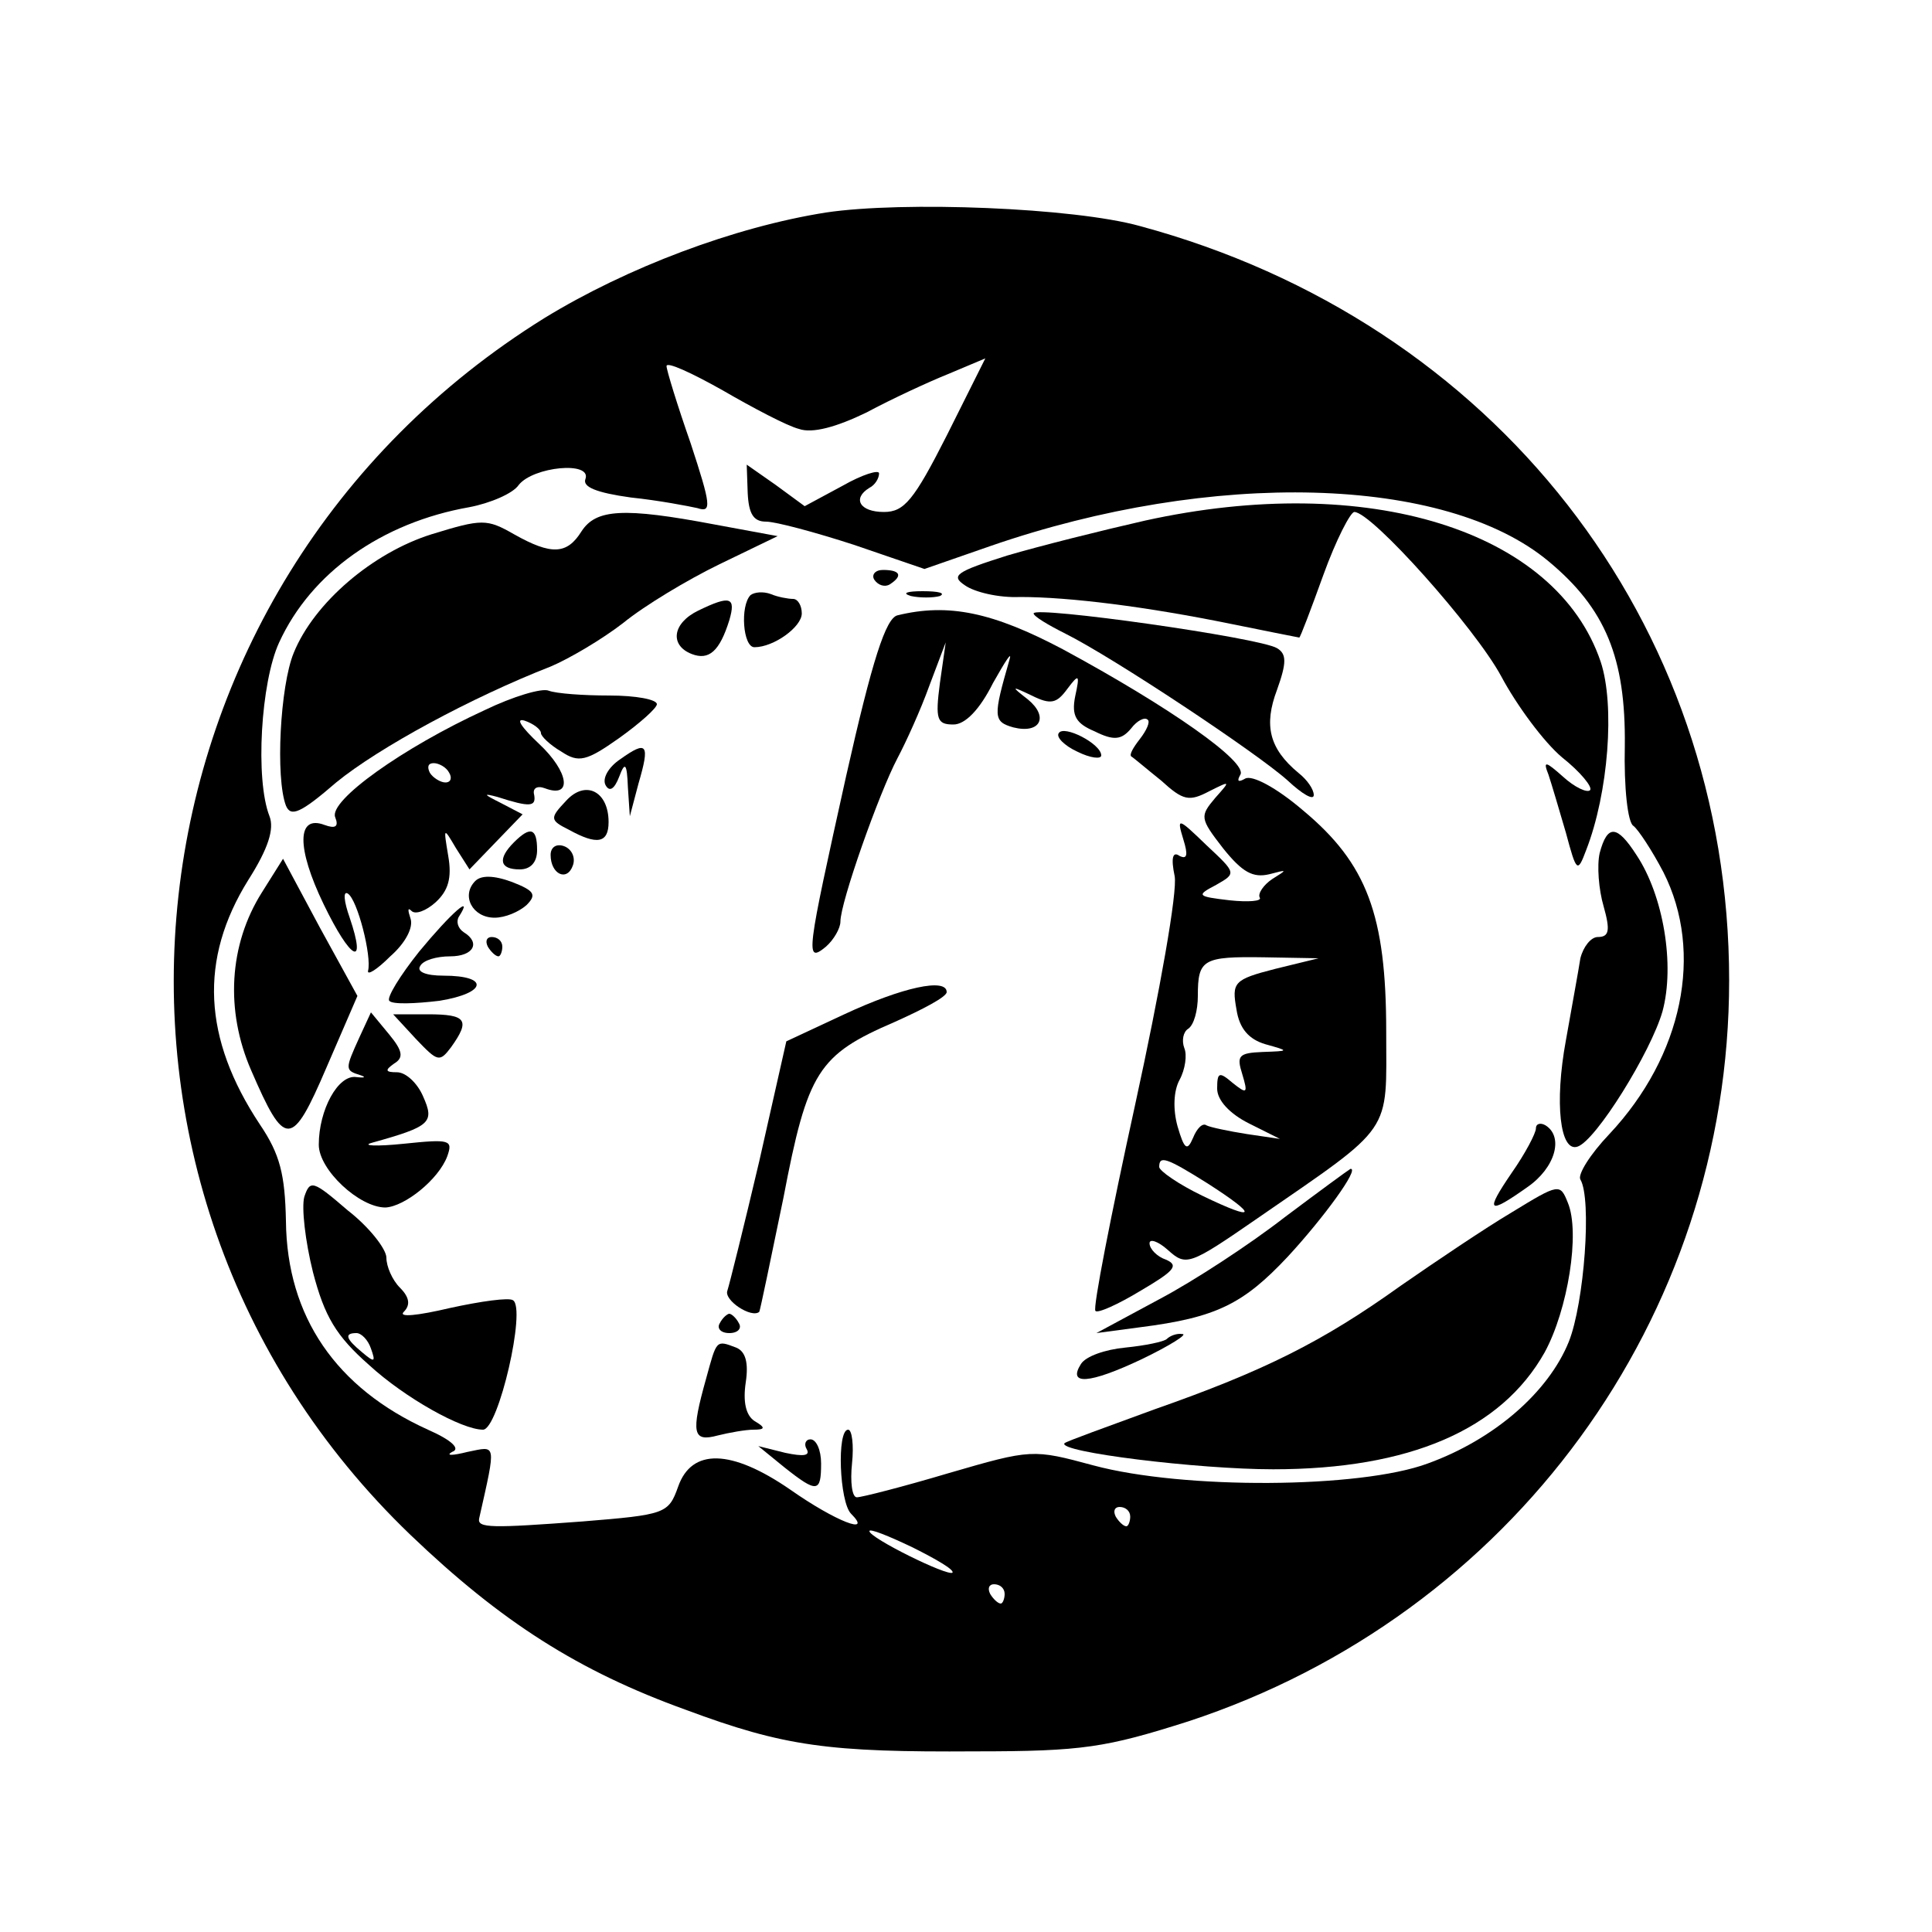 <?xml version="1.0" standalone="no"?>
<!DOCTYPE svg PUBLIC "-//W3C//DTD SVG 20010904//EN"
 "http://www.w3.org/TR/2001/REC-SVG-20010904/DTD/svg10.dtd">
<svg version="1.0" xmlns="http://www.w3.org/2000/svg"
 width="200pt" height="200pt" viewBox="0 0 200 200"
 preserveAspectRatio="xMidYMid meet">

<g transform="translate(0,200) scale(0.1,-0.1)"
fill="#000000" stroke="none">
<path d="M855 1780 c-95 -15 -206 -57 -291 -109 -448 -278 -517 -897 -139
-1260 94 -90 174 -141 285 -181 102 -38 148 -44 300 -43 111 0 135 4 220 31
335 110 560 418 560 767 0 371 -243 682 -610 781 -68 19 -245 26 -325 14z
m-28 -224 c14 -5 39 2 70 17 26 14 65 32 85 40 l38 16 -40 -80 c-34 -67 -44
-79 -65 -79 -25 0 -33 14 -15 25 6 3 10 10 10 15 0 4 -17 -1 -38 -13 l-39 -21
-30 22 -30 21 1 -29 c1 -22 6 -30 19 -30 10 0 51 -11 91 -24 l73 -25 69 24
c229 79 470 73 577 -16 59 -49 80 -100 79 -191 -1 -43 3 -80 9 -83 5 -4 19
-25 31 -48 42 -83 20 -190 -56 -271 -20 -21 -33 -42 -30 -47 12 -20 4 -128
-12 -168 -21 -52 -77 -101 -146 -126 -70 -26 -253 -27 -346 -2 -63 17 -64 17
-150 -8 -47 -14 -90 -25 -95 -25 -5 0 -7 16 -5 35 2 19 0 35 -4 35 -12 0 -9
-75 3 -87 23 -23 -16 -8 -63 25 -61 42 -102 43 -116 3 -10 -28 -13 -29 -99
-36 -94 -7 -109 -7 -107 3 18 80 18 75 -12 69 -16 -4 -23 -4 -16 0 9 3 0 12
-25 23 -95 43 -146 117 -147 216 -1 48 -6 69 -27 100 -59 89 -63 171 -12 253
21 33 27 53 22 66 -15 38 -9 139 10 180 33 72 106 124 197 140 21 4 45 14 51
23 15 19 76 25 69 6 -3 -8 11 -14 47 -19 29 -3 60 -9 69 -11 15 -5 14 3 -7 67
-14 40 -25 76 -25 80 0 5 26 -7 58 -25 31 -18 67 -37 79 -40z m343 -1126 c0
-5 -2 -10 -4 -10 -3 0 -8 5 -11 10 -3 6 -1 10 4 10 6 0 11 -4 11 -10z m-184
-58 c-5 -4 -86 36 -86 43 0 3 20 -5 45 -17 24 -12 43 -23 41 -26z m54 -22 c0
-5 -2 -10 -4 -10 -3 0 -8 5 -11 10 -3 6 -1 10 4 10 6 0 11 -4 11 -10z"/>
<path d="M1185 1461 c-44 -10 -108 -26 -142 -36 -54 -17 -59 -21 -44 -31 10
-7 35 -13 57 -12 51 0 131 -10 219 -28 39 -8 70 -14 70 -14 1 0 12 29 25 65
13 36 28 65 32 65 18 0 125 -120 152 -170 16 -30 44 -68 63 -84 19 -15 32 -31
29 -34 -3 -3 -16 3 -28 14 -18 16 -21 17 -15 2 3 -9 11 -36 18 -60 11 -41 12
-42 21 -18 23 59 30 150 15 195 -46 136 -241 197 -472 146z"/>
<path d="M602 1450 c-15 -24 -31 -25 -70 -3 -28 16 -33 16 -85 0 -61 -19 -122
-71 -143 -123 -14 -34 -19 -129 -8 -158 5 -12 15 -8 52 24 44 36 140 88 222
120 19 8 53 28 75 45 22 18 67 45 100 61 l60 29 -65 12 c-95 18 -123 16 -138
-7z"/>
<path d="M905 1400 c4 -6 11 -8 16 -5 14 9 11 15 -7 15 -8 0 -12 -5 -9 -10z"/>
<path d="M777 1384 c-11 -11 -8 -54 4 -54 20 0 49 21 49 35 0 8 -4 15 -9 15
-5 0 -16 2 -23 5 -8 3 -17 2 -21 -1z"/>
<path d="M943 1383 c9 -2 23 -2 30 0 6 3 -1 5 -18 5 -16 0 -22 -2 -12 -5z"/>
<path d="M723 1368 c-27 -13 -30 -36 -7 -45 18 -7 29 3 39 35 7 24 1 26 -32
10z"/>
<path d="M929 1363 c-12 -3 -26 -46 -53 -166 -41 -185 -43 -195 -21 -177 8 7
15 19 15 26 0 20 40 133 59 169 9 17 24 50 33 75 l17 45 -6 -42 c-5 -38 -3
-43 14 -43 12 0 27 15 41 43 13 23 20 34 17 24 -17 -59 -17 -64 4 -70 28 -7
37 11 15 29 -18 14 -17 14 4 4 20 -10 26 -8 37 7 12 16 13 15 8 -8 -4 -20 1
-28 20 -36 20 -10 28 -9 38 3 6 8 14 12 17 9 3 -2 -1 -11 -8 -20 -7 -9 -11
-16 -9 -18 2 -1 16 -13 31 -25 23 -21 29 -22 50 -11 22 11 22 11 6 -7 -16 -19
-16 -21 8 -52 20 -25 31 -31 48 -27 19 5 19 5 3 -5 -9 -6 -15 -15 -13 -19 3
-4 -12 -5 -31 -3 -34 4 -35 5 -14 16 21 12 21 12 -10 41 -30 29 -31 29 -24 6
5 -16 4 -21 -4 -17 -7 5 -9 -2 -5 -21 3 -16 -15 -118 -41 -237 -25 -114 -44
-211 -41 -213 2 -3 24 7 47 21 34 20 40 26 26 32 -9 3 -17 11 -17 17 0 5 9 2
19 -7 19 -17 22 -16 93 33 142 98 133 86 133 193 0 121 -20 174 -86 229 -28
24 -53 37 -60 33 -7 -4 -9 -3 -5 4 8 13 -73 70 -184 130 -72 38 -118 48 -171
35z m391 -366 c-43 -11 -45 -14 -40 -42 3 -20 13 -31 30 -36 25 -7 25 -7 -3
-8 -25 -1 -27 -4 -21 -23 6 -20 5 -21 -10 -9 -14 12 -16 11 -16 -6 0 -12 13
-26 33 -36 l32 -16 -34 5 c-19 3 -38 7 -42 9 -4 3 -10 -3 -14 -13 -6 -14 -9
-12 -16 12 -5 18 -4 37 2 48 6 11 8 26 5 33 -3 8 -1 17 4 20 6 4 10 19 10 34
0 38 5 41 69 40 l56 -1 -45 -11z m-70 -222 c53 -34 51 -40 -5 -13 -25 12 -45
26 -45 30 0 12 7 10 50 -17z"/>
<path d="M1070 1365 c0 -3 15 -12 33 -21 50 -25 199 -124 230 -152 15 -14 27
-21 27 -15 0 6 -7 16 -16 23 -30 25 -36 49 -22 86 10 28 10 37 0 43 -18 11
-252 44 -252 36z"/>
<path d="M502 1265 c-85 -39 -162 -94 -155 -111 4 -10 0 -12 -11 -8 -29 11
-29 -24 -1 -82 28 -58 45 -67 27 -14 -6 17 -7 28 -2 25 10 -6 25 -65 21 -80
-1 -5 9 1 23 15 16 14 24 30 21 39 -3 9 -3 12 1 8 4 -4 15 0 25 9 13 12 17 25
13 48 -5 30 -5 30 8 8 l14 -22 27 28 28 29 -23 12 c-18 9 -18 10 -3 6 34 -11
40 -10 38 2 -2 7 3 10 11 7 29 -11 25 17 -6 46 -18 17 -25 27 -15 24 9 -3 17
-9 17 -13 0 -3 9 -12 21 -19 18 -12 26 -10 60 14 21 15 39 31 39 35 0 5 -22 9
-49 9 -27 0 -55 2 -63 5 -7 3 -37 -6 -66 -20z m-37 -65 c3 -5 2 -10 -4 -10 -5
0 -13 5 -16 10 -3 6 -2 10 4 10 5 0 13 -4 16 -10z"/>
<path d="M1096 1241 c-3 -4 6 -13 19 -19 14 -7 25 -8 25 -4 0 12 -39 32 -44
23z"/>
<path d="M642 1214 c-12 -8 -19 -20 -15 -27 4 -7 9 -4 14 9 6 16 8 14 9 -11
l2 -30 9 34 c12 41 9 45 -19 25z"/>
<path d="M586 1171 c-17 -18 -17 -20 3 -30 29 -16 41 -14 41 8 0 32 -24 44
-44 22z"/>
<path d="M532 1128 c-17 -17 -15 -28 6 -28 11 0 18 7 18 20 0 23 -7 25 -24 8z"/>
<path d="M1656 1117 c-3 -13 -1 -38 4 -55 7 -25 6 -32 -6 -32 -7 0 -15 -10
-18 -22 -2 -13 -9 -51 -15 -85 -12 -65 -6 -116 12 -110 19 6 76 98 88 140 13
48 1 120 -27 162 -20 31 -30 32 -38 2z"/>
<path d="M570 1115 c0 -20 17 -28 23 -11 3 8 -1 17 -9 20 -8 3 -14 -1 -14 -9z"/>
<path d="M271 1076 c-34 -54 -38 -122 -11 -184 35 -81 42 -81 78 3 l32 74 -39
71 -38 71 -22 -35z"/>
<path d="M492 1088 c-15 -15 -3 -38 20 -38 11 0 25 6 33 13 11 11 8 15 -15 24
-19 7 -32 7 -38 1z"/>
<path d="M434 1015 c-20 -25 -34 -48 -31 -51 3 -4 27 -3 52 0 49 8 52 26 4 26
-18 0 -28 4 -24 10 3 6 17 10 31 10 24 0 32 14 14 25 -6 4 -8 11 -5 16 16 25
-8 4 -41 -36z"/>
<path d="M505 1020 c3 -5 8 -10 11 -10 2 0 4 5 4 10 0 6 -5 10 -11 10 -5 0 -7
-4 -4 -10z"/>
<path d="M874 950 l-60 -28 -28 -124 c-16 -68 -31 -128 -33 -134 -4 -10 25
-29 33 -22 1 2 12 55 25 118 25 131 36 148 115 182 29 13 54 26 54 31 0 15
-46 5 -106 -23z"/>
<path d="M372 926 c-15 -33 -15 -34 1 -39 6 -2 5 -3 -4 -2 -19 3 -39 -34 -39
-70 0 -26 42 -65 69 -65 20 1 55 29 64 53 6 17 3 18 -45 13 -29 -3 -44 -2 -33
1 61 17 65 21 53 48 -6 14 -18 25 -27 25 -12 0 -13 2 -3 9 10 6 9 13 -5 30
l-19 23 -12 -26z"/>
<path d="M431 924 c22 -23 24 -24 36 -8 20 28 16 34 -24 34 l-36 0 24 -26z"/>
<path d="M1590 832 c0 -5 -11 -26 -25 -46 -28 -41 -25 -44 16 -15 29 20 38 52
19 64 -5 3 -10 2 -10 -3z"/>
<path d="M1330 740 c-36 -28 -94 -66 -130 -85 l-65 -35 45 6 c79 10 107 24
153 73 37 40 75 92 65 91 -2 -1 -32 -23 -68 -50z"/>
<path d="M315 761 c-3 -11 1 -46 9 -78 12 -46 24 -66 58 -96 37 -34 96 -67
118 -67 16 0 45 126 31 134 -4 3 -33 -1 -65 -8 -34 -8 -54 -10 -48 -4 7 7 6
15 -4 25 -8 8 -14 22 -14 31 0 9 -18 32 -40 49 -36 31 -39 32 -45 14z m69
-157 c5 -14 4 -15 -9 -4 -17 14 -19 20 -6 20 5 0 12 -7 15 -16z"/>
<path d="M1565 745 c-27 -16 -79 -51 -115 -76 -81 -58 -141 -88 -255 -128 -49
-18 -91 -33 -93 -35 -8 -9 138 -27 216 -27 141 0 236 41 281 121 24 44 37 124
24 155 -8 20 -9 20 -58 -10z"/>
<path d="M745 630 c-3 -5 1 -10 10 -10 9 0 13 5 10 10 -3 6 -8 10 -10 10 -2 0
-7 -4 -10 -10z"/>
<path d="M1208 614 c-3 -3 -23 -7 -43 -9 -21 -2 -41 -9 -46 -17 -14 -22 8 -21
63 5 29 14 48 26 42 26 -6 1 -13 -2 -16 -5z"/>
<path d="M731 573 c-16 -57 -14 -66 12 -59 12 3 29 6 37 6 12 0 13 2 1 9 -9 6
-12 20 -9 40 3 20 0 32 -10 36 -21 8 -20 8 -31 -32z"/>
<path d="M835 500 c4 -7 -3 -8 -22 -4 l-28 7 27 -22 c34 -27 38 -26 38 4 0 14
-5 25 -11 25 -5 0 -7 -5 -4 -10z"/>
</g>
</svg>
